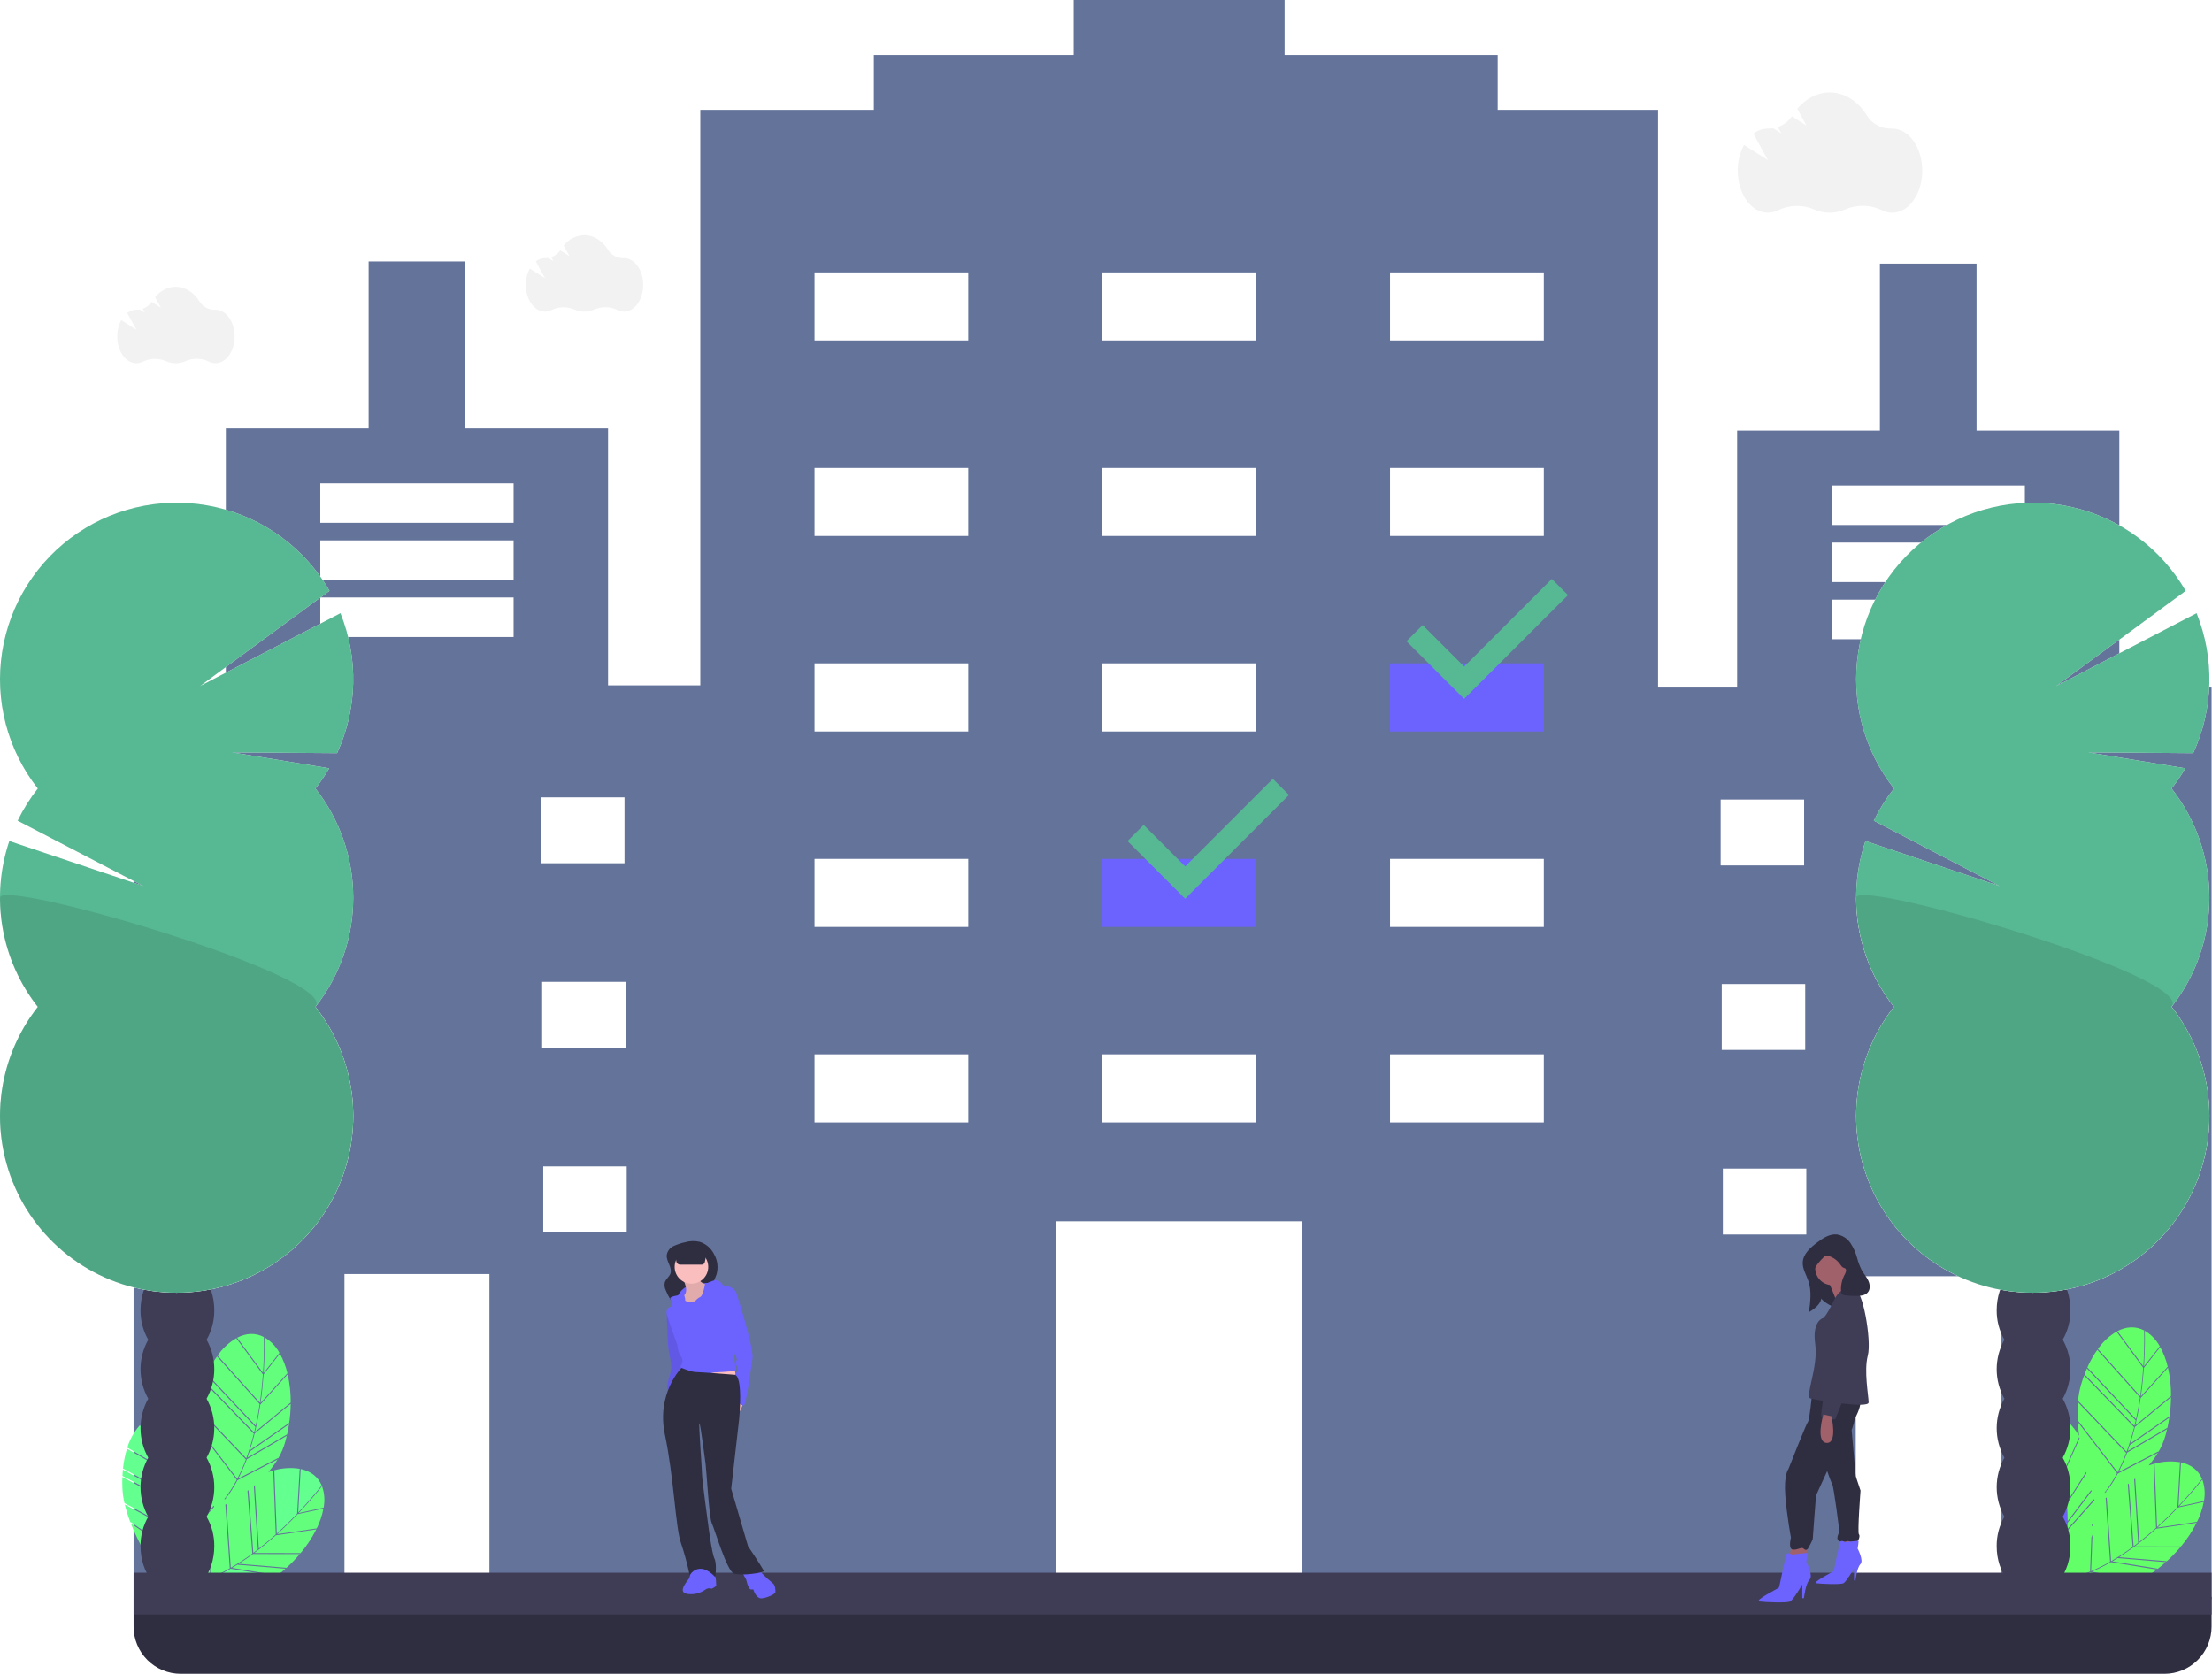 <svg width="1007" height="762" viewBox="0 0 1007 762" fill="none" xmlns="http://www.w3.org/2000/svg">
<g clip-path="url(#clip0_2_2)">
<path d="M713.406 295H627.406V350H713.406V295Z" fill="#6C63FF"/>
<path d="M579.406 381H493.406V436H579.406V381Z" fill="#6C63FF"/>
<path d="M964.811 313V196H899.811V120H855.811V196H790.811V313H754.811V50H681.811V25H584.811V0H488.811V25H397.811V50H318.811V312H276.812V195H211.812V119H167.812V195H102.811V312H60.812V727H156.811V580H222.812V727H480.811V556H592.811V727H748.811V728H844.811V581H910.811V728H1006.81V313H964.811ZM95.311 363H133.311V393H95.311V363ZM95.811 447H133.811V477H95.811V447ZM134.311 561H96.311V531H134.311V561ZM233.812 290H145.811V272H233.812V290ZM233.812 264H145.811V246H233.812V264ZM233.812 238H145.811V220H233.812V238ZM246.312 363H284.312V393H246.312V363ZM246.812 447H284.812V477H246.812V447ZM285.312 561H247.312V531H285.312V561ZM440.811 511H370.811V480H440.811V511ZM440.811 422H370.811V391H440.811V422ZM440.811 333H370.811V302H440.811V333ZM440.811 244H370.811V213H440.811V244ZM440.811 155H370.811V124H440.811V155ZM571.811 511H501.811V480H571.811V511ZM571.811 422H501.811V391H571.811V422ZM571.811 333H501.811V302H571.811V333ZM571.811 244H501.811V213H571.811V244ZM571.811 155H501.811V124H571.811V155ZM702.811 511H632.811V480H702.811V511ZM702.811 422H632.811V391H702.811V422ZM702.811 333H632.811V302H702.811V333ZM702.811 244H632.811V213H702.811V244ZM702.811 155H632.811V124H702.811V155ZM783.311 364H821.311V394H783.311V364ZM783.811 448H821.811V478H783.811V448ZM822.311 562H784.311V532H822.311V562ZM921.811 291H833.811V273H921.811V291ZM921.811 265H833.811V247H921.811V265ZM921.811 239H833.811V221H921.811V239ZM934.311 364H972.311V394H934.311V364ZM934.811 448H972.811V478H934.811V448ZM973.311 562H935.311V532H973.311V562Z" fill="#64739A"/>
<path d="M120 625.71C119.72 629.665 119.283 634.09 118.606 638.74L130.831 625.181L130.899 625.408C130.151 622.145 128.947 619.003 127.323 616.076L127.401 616.291L120 625.71Z" fill="#63FF7C"/>
<path d="M120.048 625.016L127.217 615.892C125.692 613.109 123.486 610.758 120.805 609.059C120.673 608.981 120.541 608.907 120.409 608.834C120.448 609.912 120.636 616.237 120.048 625.016Z" fill="#63FF7C"/>
<path d="M113.58 660.783C113.265 661.742 112.94 662.684 112.604 663.609L130.609 653.052L130.634 653.317C131.01 651.675 131.324 650.034 131.574 648.392L113.596 660.903L113.58 660.783Z" fill="#63FF7C"/>
<path d="M116.084 651.922L132.3 638.549L132.346 638.799C132.403 634.377 131.936 629.964 130.955 625.652L118.497 639.469C117.842 643.824 117.038 647.975 116.084 651.922Z" fill="#63FF7C"/>
<path d="M118.219 639.206L98.816 617.557L98.919 617.312C97.095 619.88 95.536 622.626 94.264 625.508L116.406 649.082C117.164 645.641 117.757 642.31 118.219 639.206Z" fill="#63FF7C"/>
<path d="M94.054 625.995L94.055 625.996C94.09 625.916 94.121 625.828 94.156 625.748L94.054 625.995Z" fill="#63FF7C"/>
<path d="M92.975 628.651L92.875 628.898C92.907 628.813 92.943 628.735 92.975 628.651Z" fill="#63FF7C"/>
<path d="M116.278 649.656L94.055 625.996C93.68 626.856 93.32 627.741 92.975 628.651L115.688 652.159C115.895 651.32 116.091 650.485 116.278 649.656Z" fill="#63FF7C"/>
<path d="M131.622 648.076C132.064 645.1 132.305 642.098 132.343 639.09L115.908 652.644C115.257 655.272 114.541 657.799 113.759 660.225L131.587 647.818L131.622 648.076Z" fill="#63FF7C"/>
<path d="M90.028 649.763L108.017 673.232C109.495 670.375 110.8 667.432 111.926 664.42L89.976 641.365C89.759 644.248 89.734 647.141 89.904 650.026L90.028 649.763Z" fill="#63FF7C"/>
<path d="M120.081 608.814L120.242 608.742C116.302 606.638 112.037 606.864 107.95 608.998L119.731 625C120.365 615.502 120.085 608.909 120.081 608.814Z" fill="#63FF7C"/>
<path d="M112.02 665.179C110.988 667.89 109.809 670.542 108.487 673.125L126.582 663.763L126.6 664.023C127.963 661.72 129.029 659.254 129.773 656.683C130.06 655.671 130.322 654.657 130.56 653.64L112.34 664.323C112.234 664.609 112.129 664.896 112.02 665.179Z" fill="#63FF7C"/>
<path d="M119.682 625.707L107.631 609.338L107.744 609.105C104.294 611.1 101.33 613.836 99.064 617.114L118.309 638.587C118.975 633.99 119.407 629.617 119.682 625.707Z" fill="#63FF7C"/>
<path d="M112.123 663.891C113.465 660.231 114.608 656.502 115.549 652.719L92.779 629.153C92.237 630.625 91.739 632.156 91.286 633.746C90.656 636.026 90.236 638.359 90.031 640.715L112.106 663.901L112.123 663.891Z" fill="#63FF7C"/>
<path d="M135.51 689.315C132.772 692.184 129.612 695.312 126.126 698.462L144.19 695.817L144.097 696.034C145.602 693.044 146.678 689.857 147.294 686.567L147.218 686.782L135.51 689.315Z" fill="#63FF7C"/>
<path d="M146.75 677.005C146.699 676.861 146.644 676.72 146.589 676.579C145.932 677.434 142.042 682.426 135.99 688.811L147.33 686.357C147.931 683.241 147.731 680.023 146.75 677.005Z" fill="#63FF7C"/>
<path d="M108.195 712.234C107.341 712.772 106.49 713.29 105.641 713.788L126.242 717.141L126.092 717.361C127.429 716.336 128.717 715.272 129.957 714.168L108.131 712.337L108.195 712.234Z" fill="#63FF7C"/>
<path d="M115.775 707.007L136.794 707.049L136.67 707.271C139.534 703.902 141.99 700.206 143.985 696.259L125.576 698.954C122.295 701.891 119.028 704.575 115.775 707.007Z" fill="#63FF7C"/>
<path d="M108.689 711.918L130.333 713.733L130.195 713.955C132.434 711.945 134.535 709.786 136.483 707.493L115.18 707.45C113.002 709.059 110.838 710.548 108.689 711.918Z" fill="#63FF7C"/>
<path d="M82.179 722.629C82.332 722.474 82.495 722.305 82.655 722.141C87.068 721.438 91.381 720.206 95.499 718.471L96.088 702.872C96.262 702.475 96.432 702.075 96.596 701.673L95.97 718.273C98.931 717.016 101.813 715.582 104.602 713.98L102.592 684.981C102.747 684.901 102.903 684.819 103.063 684.734L105.071 713.695L105.091 713.698C108.458 711.735 111.718 709.592 114.855 707.279L112.666 678.742C112.821 678.629 112.976 678.518 113.131 678.402L115.32 706.936C116.014 706.422 116.697 705.905 117.37 705.385L115.564 676.498C115.719 676.371 115.873 676.244 116.028 676.115L117.835 705.024C120.613 702.858 123.194 700.67 125.53 698.574L124.394 669.525L124.63 669.402C123.824 669.613 123.004 669.862 122.177 670.134C123.732 668.359 125.13 666.452 126.357 664.436L108.089 673.887C106.825 676.29 105.402 678.606 103.832 680.82C103.505 681.128 103.179 681.436 102.857 681.758L102.881 682.104C102.732 682.301 102.584 682.499 102.433 682.691L102.4 682.224C102.17 682.46 101.945 682.711 101.717 682.954C104.03 680.065 106.061 676.961 107.78 673.684L89.923 650.387C90.045 652.47 90.248 654.566 90.51 656.645C88.852 653.949 86.839 651.489 84.524 649.331L84.665 649.511L80.538 660.756C81.495 664.605 82.446 668.948 83.239 673.579L90.573 657.134C90.606 657.391 90.642 657.646 90.677 657.902L83.361 674.307C84.085 678.651 84.603 682.847 84.916 686.896L93.697 673.103C93.747 673.301 93.797 673.499 93.847 673.695L84.972 687.636C85.165 690.337 85.264 692.962 85.271 695.51L96.004 681.348C96.062 681.535 96.118 681.715 96.173 681.894L85.326 696.206L85.273 696.096C85.27 697.106 85.252 698.102 85.218 699.085L97.326 685.453C97.391 685.643 97.45 685.818 97.505 685.978L85.188 699.846C85.175 700.151 85.164 700.457 85.149 700.759C85.005 703.656 84.703 706.544 84.245 709.408L85.413 708.225C85.192 708.684 84.976 709.137 84.767 709.583L84.102 710.256C84.025 710.694 83.938 711.122 83.855 711.552C83.609 712.091 83.373 712.617 83.145 713.129C83.365 712.146 83.57 711.157 83.745 710.159L59.561 693.522C65.871 709.664 77.752 725.018 78.512 725.993C79.13 724.84 79.691 723.653 80.206 722.441C80.355 722.427 80.505 722.413 80.655 722.397C80.593 722.546 80.529 722.693 80.466 722.84C80.39 722.848 80.314 722.86 80.239 722.868C80.297 722.884 80.368 722.903 80.431 722.921C80.068 723.767 79.692 724.599 79.289 725.403C79.817 724.928 80.621 724.178 81.582 723.226C87.269 724.678 102.589 727.782 115.706 723.196L95.608 718.824C91.307 720.646 86.796 721.924 82.179 722.629ZM96.302 697.198L96.784 696.71L96.756 697.441L96.274 697.929L96.302 697.198Z" fill="#63FF7C"/>
<path d="M146.348 676.354L146.518 676.402C144.827 672.268 141.398 669.722 136.888 668.758L135.756 688.597C142.302 681.687 146.291 676.43 146.348 676.354Z" fill="#63FF8F"/>
<path d="M104.19 714.625C101.666 716.054 99.066 717.345 96.401 718.491L116.308 722.822L116.156 723.034C118.675 722.13 121.069 720.91 123.282 719.404C124.148 718.808 124.997 718.194 125.829 717.562L104.983 714.169C104.719 714.322 104.454 714.476 104.19 714.625Z" fill="#63FF8F"/>
<path d="M125.995 698.155C129.44 695.039 132.561 691.946 135.267 689.111L136.426 668.817L136.662 668.709C132.732 668.046 128.704 668.262 124.868 669.342L125.995 698.155Z" fill="#63FF8F"/>
<path d="M84.367 649.189C82.056 647.013 79.231 645.459 76.156 644.672C76.007 644.638 75.859 644.609 75.711 644.581C76.081 645.593 78.215 651.551 80.369 660.081L84.367 649.189Z" fill="#6C63FF"/>
<path d="M83.015 674.143L57.871 659.551L57.894 659.286C56.953 662.292 56.318 665.385 55.999 668.519L84.344 684.095C84.002 680.588 83.535 677.237 83.015 674.143Z" fill="#63FF8F"/>
<path d="M55.951 669.047L55.952 669.048C55.96 668.961 55.962 668.868 55.971 668.781L55.951 669.047Z" fill="#6C63FF"/>
<path d="M55.745 671.906L55.726 672.173C55.73 672.082 55.74 671.997 55.745 671.906Z" fill="#6C63FF"/>
<path d="M84.4 684.68L55.952 669.048C55.86 669.982 55.792 670.935 55.745 671.907L84.612 687.243C84.549 686.381 84.479 685.527 84.4 684.68Z" fill="#63FF8F"/>
<path d="M84.824 700.066L56.823 684.926C57.507 687.734 58.379 690.493 59.431 693.185L59.468 692.896L83.83 709.655C84.353 706.482 84.685 703.28 84.824 700.066Z" fill="#63FF8F"/>
<path d="M75.392 644.663L75.523 644.545C71.126 643.761 67.14 645.294 63.912 648.587L80.062 660.164C77.73 650.936 75.425 644.752 75.392 644.663Z" fill="#6C63FF"/>
<path d="M80.235 660.852L63.714 649.009L63.749 648.753C61.086 651.717 59.112 655.234 57.97 659.052L82.91 673.525C82.123 668.948 81.181 664.656 80.235 660.852Z" fill="#63FF8F"/>
<path d="M84.848 699.503C84.993 695.607 84.928 691.707 84.653 687.819L55.714 672.445C55.654 674.012 55.653 675.622 55.714 677.275C55.82 679.638 56.141 681.986 56.674 684.291L84.835 699.518L84.848 699.503Z" fill="#63FF8F"/>
<path d="M976 622.71C975.72 626.665 975.282 631.09 974.606 635.74L986.831 622.181L986.899 622.408C986.151 619.145 984.947 616.003 983.323 613.076L983.401 613.291L976 622.71Z" fill="#63FF69"/>
<path d="M976.048 622.016L983.217 612.892C981.692 610.109 979.486 607.758 976.805 606.059C976.673 605.981 976.541 605.907 976.409 605.834C976.448 606.912 976.636 613.237 976.048 622.016Z" fill="#63FF69"/>
<path d="M969.58 657.783C969.265 658.742 968.94 659.684 968.604 660.609L986.609 650.052L986.634 650.317C987.01 648.675 987.324 647.034 987.574 645.392L969.596 657.903L969.58 657.783Z" fill="#63FF69"/>
<path d="M972.084 648.922L988.3 635.549L988.346 635.799C988.403 631.377 987.936 626.964 986.956 622.652L974.497 636.469C973.842 640.824 973.038 644.975 972.084 648.922Z" fill="#63FF69"/>
<path d="M974.219 636.206L954.816 614.557L954.919 614.312C953.095 616.88 951.536 619.626 950.264 622.508L972.406 646.082C973.164 642.641 973.757 639.31 974.219 636.206Z" fill="#63FF69"/>
<path d="M950.054 622.995L950.055 622.996C950.09 622.916 950.12 622.828 950.156 622.748L950.054 622.995Z" fill="#6C63FF"/>
<path d="M972.278 646.656L950.055 622.996C949.679 623.856 949.319 624.741 948.975 625.651L971.688 649.159C971.895 648.32 972.091 647.485 972.278 646.656Z" fill="#63FF69"/>
<path d="M948.975 625.651L948.875 625.898C948.907 625.813 948.943 625.735 948.975 625.651Z" fill="#6C63FF"/>
<path d="M987.622 645.076C988.064 642.1 988.305 639.098 988.343 636.09L971.908 649.644C971.257 652.272 970.541 654.799 969.759 657.225L987.587 644.818L987.622 645.076Z" fill="#63FF69"/>
<path d="M946.028 646.763L964.017 670.232C965.495 667.375 966.8 664.432 967.926 661.42L945.976 638.365C945.759 641.248 945.735 644.141 945.904 647.026L946.028 646.763Z" fill="#63FF69"/>
<path d="M976.081 605.814L976.242 605.742C972.302 603.638 968.037 603.864 963.95 605.998L975.731 622C976.365 612.502 976.085 605.909 976.081 605.814Z" fill="#63FF69"/>
<path d="M968.021 662.179C966.988 664.89 965.809 667.542 964.488 670.125L982.582 660.763L982.6 661.023C983.963 658.72 985.029 656.254 985.773 653.683C986.06 652.671 986.322 651.657 986.56 650.64L968.34 661.323C968.234 661.609 968.129 661.896 968.021 662.179Z" fill="#63FF69"/>
<path d="M975.682 622.707L963.631 606.338L963.744 606.105C960.294 608.1 957.33 610.836 955.064 614.114L974.309 635.587C974.975 630.99 975.407 626.617 975.682 622.707Z" fill="#63FF69"/>
<path d="M968.123 660.891C969.465 657.231 970.608 653.502 971.549 649.719L948.779 626.153C948.237 627.625 947.739 629.156 947.286 630.746C946.656 633.026 946.236 635.359 946.031 637.715L968.105 660.901L968.123 660.891Z" fill="#63FF69"/>
<path d="M991.51 686.315C988.772 689.184 985.612 692.312 982.125 695.462L1000.19 692.817L1000.1 693.034C1001.6 690.044 1002.68 686.857 1003.29 683.567L1003.22 683.782L991.51 686.315Z" fill="#63FF69"/>
<path d="M1002.75 674.005C1002.7 673.861 1002.64 673.72 1002.59 673.579C1001.93 674.434 998.042 679.426 991.99 685.811L1003.33 683.357C1003.93 680.241 1003.73 677.023 1002.75 674.005Z" fill="#63FF69"/>
<path d="M964.195 709.234C963.341 709.772 962.49 710.29 961.641 710.788L982.242 714.141L982.092 714.361C983.429 713.336 984.717 712.272 985.957 711.168L964.131 709.337L964.195 709.234Z" fill="#63FF69"/>
<path d="M971.775 704.007L992.794 704.049L992.67 704.271C995.534 700.902 997.99 697.206 999.985 693.259L981.576 695.954C978.295 698.891 975.028 701.575 971.775 704.007Z" fill="#63FF69"/>
<path d="M964.689 708.918L986.333 710.733L986.195 710.955C988.434 708.945 990.535 706.786 992.483 704.493L971.18 704.45C969.002 706.059 966.838 707.548 964.689 708.918Z" fill="#63FF69"/>
<path d="M938.179 719.629C938.332 719.474 938.495 719.305 938.655 719.141C943.068 718.438 947.381 717.206 951.499 715.471L952.088 699.872C952.262 699.475 952.432 699.075 952.596 698.673L951.97 715.273C954.931 714.016 957.813 712.582 960.602 710.98L958.592 681.981C958.747 681.901 958.903 681.819 959.063 681.734L961.071 710.695L961.091 710.698C964.458 708.735 967.718 706.592 970.855 704.279L968.666 675.742C968.821 675.629 968.976 675.518 969.131 675.402L971.32 703.936C972.014 703.422 972.697 702.905 973.37 702.385L971.564 673.498C971.719 673.371 971.874 673.244 972.028 673.115L973.835 702.024C976.613 699.858 979.194 697.67 981.53 695.574L980.394 666.525L980.63 666.402C979.823 666.613 979.004 666.862 978.177 667.134C979.732 665.359 981.13 663.452 982.357 661.436L964.089 670.887C962.825 673.29 961.402 675.606 959.832 677.82C959.505 678.128 959.179 678.436 958.857 678.758L958.881 679.104C958.732 679.301 958.584 679.499 958.433 679.691L958.4 679.224C958.17 679.46 957.945 679.711 957.717 679.954C960.03 677.065 962.061 673.961 963.78 670.684L945.923 647.387C946.045 649.47 946.248 651.566 946.51 653.645C944.852 650.949 942.839 648.489 940.524 646.331L940.665 646.511L936.538 657.756C937.494 661.605 938.446 665.948 939.239 670.579L946.573 654.134C946.606 654.391 946.642 654.646 946.677 654.902L939.361 671.307C940.085 675.651 940.603 679.847 940.916 683.896L949.697 670.103C949.747 670.301 949.797 670.499 949.847 670.695L940.972 684.636C941.165 687.337 941.264 689.962 941.271 692.51L952.005 678.348C952.062 678.535 952.118 678.715 952.173 678.894L941.326 693.206L941.273 693.096C941.27 694.106 941.252 695.102 941.219 696.085L953.326 682.453C953.391 682.643 953.45 682.818 953.505 682.978L941.188 696.846C941.175 697.151 941.164 697.457 941.149 697.759C941.005 700.656 940.703 703.544 940.245 706.408L941.413 705.225C941.192 705.684 940.977 706.137 940.767 706.583L940.102 707.256C940.026 707.694 939.939 708.122 939.855 708.552C939.61 709.091 939.373 709.617 939.146 710.129C939.365 709.146 939.57 708.157 939.745 707.159L915.561 690.522C921.871 706.664 933.752 722.018 934.512 722.993C935.13 721.84 935.691 720.653 936.206 719.441C936.356 719.427 936.505 719.413 936.655 719.397C936.593 719.546 936.529 719.693 936.466 719.84C936.39 719.848 936.314 719.86 936.239 719.868C936.297 719.884 936.368 719.903 936.431 719.921C936.068 720.767 935.692 721.599 935.289 722.403C935.817 721.928 936.621 721.178 937.582 720.226C943.269 721.678 958.589 724.782 971.706 720.196L951.608 715.825C947.307 717.646 942.796 718.924 938.179 719.629ZM952.302 694.198L952.783 693.71L952.756 694.441L952.274 694.929L952.302 694.198Z" fill="#63FF69"/>
<path d="M1002.35 673.354L1002.52 673.402C1000.83 669.268 997.398 666.722 992.888 665.758L991.756 685.597C998.302 678.687 1002.29 673.43 1002.35 673.354Z" fill="#63FF69"/>
<path d="M960.19 711.625C957.666 713.054 955.066 714.345 952.401 715.491L972.308 719.822L972.156 720.034C974.675 719.13 977.069 717.91 979.282 716.404C980.148 715.808 980.997 715.194 981.829 714.562L960.983 711.169C960.719 711.322 960.454 711.476 960.19 711.625Z" fill="#63FF69"/>
<path d="M981.995 695.155C985.44 692.039 988.561 688.946 991.267 686.111L992.426 665.817L992.661 665.709C988.732 665.046 984.704 665.262 980.868 666.342L981.995 695.155Z" fill="#63FF69"/>
<path d="M940.367 646.189C938.056 644.013 935.231 642.459 932.156 641.672C932.007 641.638 931.859 641.609 931.711 641.581C932.081 642.593 934.215 648.551 936.369 657.081L940.367 646.189Z" fill="#6C63FF"/>
<path d="M939.015 671.143L913.871 656.551L913.894 656.286C912.953 659.292 912.318 662.385 911.999 665.519L940.344 681.095C940.002 677.588 939.535 674.237 939.015 671.143Z" fill="#6C63FF"/>
<path d="M911.745 668.906L911.726 669.173C911.73 669.082 911.74 668.997 911.745 668.906Z" fill="#6C63FF"/>
<path d="M911.951 666.047L911.952 666.048C911.96 665.961 911.962 665.868 911.971 665.781L911.951 666.047Z" fill="#6C63FF"/>
<path d="M940.4 681.68L911.952 666.048C911.86 666.982 911.792 667.935 911.746 668.907L940.612 684.243C940.55 683.381 940.479 682.527 940.4 681.68Z" fill="#6C63FF"/>
<path d="M940.824 697.066L912.823 681.926C913.507 684.734 914.379 687.493 915.432 690.185L915.468 689.896L939.83 706.655C940.353 703.482 940.685 700.28 940.824 697.066Z" fill="#6C63FF"/>
<path d="M931.392 641.663L931.523 641.545C927.126 640.761 923.14 642.294 919.912 645.587L936.062 657.164C933.73 647.936 931.425 641.752 931.392 641.663Z" fill="#6C63FF"/>
<path d="M936.235 657.852L919.714 646.009L919.749 645.753C917.085 648.717 915.112 652.234 913.97 656.052L938.91 670.525C938.122 665.948 937.181 661.656 936.235 657.852Z" fill="#6C63FF"/>
<path d="M940.848 696.503C940.993 692.607 940.928 688.707 940.653 684.819L911.714 669.445C911.654 671.012 911.653 672.622 911.713 674.275C911.82 676.638 912.141 678.986 912.674 681.291L940.834 696.518L940.848 696.503Z" fill="#6C63FF"/>
<path d="M60.812 727H1006.81V740.535C1006.81 746.228 1004.55 751.688 1000.52 755.713C996.499 759.739 991.04 762 985.347 762H82.276C76.583 762 71.124 759.739 67.098 755.713C63.073 751.688 60.812 746.228 60.812 740.535V727Z" fill="#2F2E41"/>
<path d="M1006.81 716H60.812V735H1006.81V716Z" fill="#3F3D56"/>
<path d="M793.955 65.974L804.819 72.864L798.223 60.87C800.091 59.379 802.403 58.554 804.793 58.525C804.851 58.525 804.91 58.526 804.968 58.527C805.723 58.539 806.477 58.483 807.222 58.36L810.904 60.695L809.326 57.825C811.934 56.915 814.189 55.204 815.767 52.937L822.357 57.116L818.194 49.546C822.047 44.92 827.242 42.084 832.959 42.084C839.812 42.084 845.916 46.159 849.857 52.509C851.022 54.409 852.669 55.967 854.631 57.025C856.593 58.083 858.8 58.603 861.027 58.532C861.15 58.528 861.273 58.525 861.396 58.525C868.961 58.525 875.094 67.103 875.094 77.685C875.094 88.266 868.961 96.844 861.396 96.844C859.732 96.838 858.095 96.428 856.624 95.649C854.049 94.398 851.233 93.721 848.37 93.665C845.507 93.609 842.666 94.175 840.044 95.325C837.828 96.321 835.428 96.838 832.999 96.844C830.57 96.85 828.168 96.343 825.948 95.358C823.346 94.23 820.532 93.674 817.696 93.729C814.861 93.784 812.07 94.448 809.514 95.675C808.057 96.437 806.438 96.838 804.793 96.844C797.228 96.844 791.094 88.266 791.094 77.685C791.05 73.603 792.034 69.576 793.955 65.974Z" fill="#F2F2F2"/>
<path d="M241.197 122.244L248.108 126.627L243.912 118.997C245.1 118.049 246.571 117.524 248.091 117.505C248.128 117.505 248.165 117.506 248.202 117.506C248.683 117.514 249.163 117.479 249.636 117.4L251.979 118.886L250.975 117.06C252.634 116.481 254.068 115.393 255.072 113.95L259.264 116.609L256.616 111.794C257.731 110.355 259.152 109.183 260.777 108.362C262.401 107.541 264.188 107.091 266.008 107.047C270.367 107.047 274.251 109.639 276.758 113.679C277.499 114.887 278.546 115.878 279.794 116.551C281.042 117.224 282.446 117.555 283.863 117.51C283.941 117.507 284.019 117.505 284.097 117.505C288.91 117.505 292.811 122.962 292.811 129.693C292.811 136.424 288.91 141.881 284.097 141.881C283.039 141.877 281.998 141.616 281.062 141.121C279.424 140.325 277.632 139.894 275.811 139.858C273.99 139.823 272.183 140.183 270.515 140.915C269.106 141.548 267.579 141.877 266.034 141.881C264.489 141.884 262.96 141.562 261.548 140.936C259.893 140.218 258.103 139.865 256.299 139.899C254.496 139.934 252.72 140.357 251.094 141.138C250.167 141.622 249.137 141.877 248.091 141.881C243.279 141.881 239.377 136.424 239.377 129.693C239.349 127.097 239.975 124.535 241.197 122.244Z" fill="#F2F2F2"/>
<path d="M55.197 145.738L62.108 150.121L57.912 142.492C59.1 141.543 60.571 141.018 62.091 141C62.128 141 62.165 141 62.202 141.001C62.683 141.009 63.163 140.973 63.636 140.895L65.978 142.38L64.975 140.555C66.634 139.976 68.068 138.888 69.072 137.445L73.264 140.103L70.616 135.288C71.731 133.85 73.153 132.678 74.777 131.856C76.401 131.035 78.188 130.586 80.008 130.541C84.367 130.541 88.251 133.134 90.758 137.173C91.499 138.382 92.546 139.373 93.794 140.046C95.042 140.719 96.446 141.049 97.863 141.004C97.941 141.001 98.019 141 98.097 141C102.91 141 106.811 146.457 106.811 153.188C106.811 159.919 102.91 165.375 98.097 165.375C97.039 165.371 95.998 165.111 95.062 164.615C93.424 163.819 91.632 163.389 89.811 163.353C87.99 163.317 86.183 163.678 84.515 164.409C83.106 165.043 81.579 165.372 80.034 165.375C78.489 165.379 76.96 165.057 75.548 164.43C73.893 163.712 72.103 163.359 70.299 163.394C68.496 163.429 66.721 163.851 65.094 164.632C64.167 165.117 63.137 165.372 62.091 165.375C57.279 165.375 53.377 159.919 53.377 153.188C53.349 150.591 53.975 148.03 55.197 145.738Z" fill="#F2F2F2"/>
<path d="M304.72 596.864L303.513 598.071C303.513 598.071 303.915 611.349 304.318 614.166C304.72 616.982 306.33 621.811 305.122 625.432C303.915 629.054 303.513 631.87 303.915 632.272C304.318 632.675 303.513 634.284 303.513 634.284L306.732 632.272L311.963 620.201L309.549 607.325L304.72 596.864Z" fill="#6C63FF"/>
<path opacity="0.1" d="M304.72 596.864L303.513 598.071C303.513 598.071 303.915 611.349 304.318 614.166C304.72 616.982 306.33 621.811 305.122 625.432C303.915 629.054 303.513 631.87 303.915 632.272C304.318 632.675 303.513 634.284 303.513 634.284L306.732 632.272L311.963 620.201L309.549 607.325L304.72 596.864Z" fill="black"/>
<path d="M326.046 722.001C326.046 722.001 326.046 717.575 325.241 716.77C324.436 715.965 323.229 713.149 321.62 713.149C320.01 713.149 314.377 714.758 314.377 715.161C314.423 716.417 314.146 717.664 313.572 718.782C312.767 719.989 308.341 724.818 312.767 725.622C314.239 725.864 315.744 725.811 317.195 725.465C318.645 725.12 320.013 724.489 321.217 723.61C321.62 723.208 323.229 722.806 323.631 723.208C324.034 723.61 326.046 722.001 326.046 722.001Z" fill="#6C63FF"/>
<path d="M337.312 714.758L339.726 719.184C339.726 719.184 340.531 723.208 341.738 723.611H342.945C342.945 723.611 344.152 728.037 346.969 727.634C349.786 727.232 353.005 725.622 353.005 724.818C353.005 724.013 353.005 721.599 351.797 720.794C350.105 719.412 348.493 717.934 346.969 716.368L344.957 714.356L337.312 714.758Z" fill="#6C63FF"/>
<path d="M306.432 567.367C305.658 567.762 304.989 568.338 304.484 569.045C303.978 569.752 303.649 570.57 303.525 571.431C303.301 574.304 306.141 577.011 305.228 579.743C304.709 581.295 303.094 582.3 302.629 583.868C302.384 585.119 302.567 586.416 303.15 587.55C303.785 589.105 304.558 590.6 305.461 592.017C307.157 594.68 309.364 597.207 309.818 600.332C309.943 600.878 309.938 601.446 309.801 601.99C309.665 602.534 309.401 603.038 309.033 603.46C309.849 602.842 310.783 602.398 311.778 602.154C315.89 600.78 319.711 598.652 323.045 595.879C324.256 595.028 325.167 593.816 325.65 592.416C326.264 589.944 324.388 587.471 324.568 584.93C324.683 583.304 325.621 581.869 326.152 580.329C326.614 578.795 326.761 577.184 326.584 575.593C326.408 574.001 325.912 572.461 325.125 571.066C324.474 569.716 323.555 568.513 322.425 567.53C321.294 566.546 319.975 565.803 318.548 565.345C316.353 564.834 314.063 564.9 311.901 565.537C310.012 565.929 308.176 566.543 306.432 567.367Z" fill="#2F2E41"/>
<path d="M308.697 589.679C309.583 588.033 310.895 586.655 312.496 585.689C314.097 584.724 315.928 584.205 317.797 584.189C324.235 584.189 323.028 583.787 323.028 583.787L321.016 591.834L316.992 595.858L308.697 589.679Z" fill="#6C63FF"/>
<path d="M310.353 581.171C310.353 581.171 313.975 587.207 311.56 589.621C309.146 592.035 310.353 594.45 310.756 594.852C311.158 595.254 322.424 596.059 322.424 596.059L322.827 590.426L324.034 585.597C324.034 585.597 317.596 584.39 318.401 581.574C319.205 578.757 310.353 581.171 310.353 581.171Z" fill="#FBBEBE"/>
<path opacity="0.1" d="M310.353 581.171C310.353 581.171 313.975 587.207 311.56 589.621C309.146 592.035 310.353 594.45 310.756 594.852C311.158 595.254 322.424 596.059 322.424 596.059L322.827 590.426L324.034 585.597C324.034 585.597 317.596 584.39 318.401 581.574C319.205 578.757 310.353 581.171 310.353 581.171Z" fill="black"/>
<path d="M338.519 638.308C338.088 639.689 337.55 641.035 336.91 642.332C336.507 642.734 335.3 639.515 335.3 639.515L336.507 636.699L338.519 638.308Z" fill="#FBBEBE"/>
<path d="M333.892 620L335.501 629.255H311.359L312.566 620H333.892Z" fill="#FBBEBE"/>
<path d="M314.779 584.39C319.002 584.39 322.424 580.968 322.424 576.745C322.424 572.523 319.002 569.1 314.779 569.1C310.557 569.1 307.134 572.523 307.134 576.745C307.134 580.968 310.557 584.39 314.779 584.39Z" fill="#FBBEBE"/>
<path d="M316.389 592.438C316.389 592.438 311.963 592.84 311.963 592.035C311.963 591.231 311.56 588.816 310.756 589.219C309.951 589.621 304.72 590.023 305.122 591.231C305.525 592.438 306.329 594.852 305.525 594.852C305.177 594.923 304.847 595.064 304.555 595.267C304.264 595.469 304.016 595.729 303.828 596.03C303.64 596.331 303.515 596.667 303.461 597.018C303.407 597.369 303.424 597.727 303.513 598.071C303.915 600.083 308.341 612.154 308.341 612.154C308.341 612.154 308.744 616.178 309.951 617.385C310.442 618.018 310.708 618.796 310.708 619.598C310.708 620.399 310.442 621.178 309.951 621.811C309.146 622.616 311.963 623.42 313.17 625.03C314.377 626.639 323.631 625.432 324.034 625.03C324.436 624.627 334.093 624.627 334.898 623.823C335.703 623.018 334.495 620.604 334.495 620.604C334.495 620.604 334.093 616.982 334.495 615.775C334.898 614.568 332.886 594.852 331.679 593.645C330.472 592.438 335.3 588.816 335.3 588.816C335.3 588.816 334.495 585.597 329.265 585.195C329.265 585.195 327.655 582.781 326.046 582.781C324.436 582.781 320.942 584.653 320.942 584.653C320.942 584.653 320.01 590.024 318.803 590.426C317.849 590.894 317.021 591.583 316.389 592.438Z" fill="#6C63FF"/>
<path d="M332.484 587.609L335.3 588.816C335.3 588.816 343.348 613.763 342.543 618.592C341.738 623.42 339.726 639.917 338.519 639.917C337.312 639.917 334.898 637.503 334.898 637.503V633.479C334.898 632.675 333.691 630.26 334.495 630.26C335.3 630.26 336.507 629.456 335.703 628.651C334.898 627.846 334.093 626.639 334.898 625.432C335.703 624.225 336.105 623.823 335.703 622.615C335.3 621.408 334.495 620.201 335.3 619.396C336.105 618.592 333.288 614.568 333.288 614.568L328.862 596.864L329.667 589.621L332.484 587.609Z" fill="#6C63FF"/>
<path d="M334.093 625.834C334.093 625.834 318.803 624.627 316.791 624.627C314.779 624.627 310.266 622.733 310.266 622.733C310.266 622.733 298.684 634.284 302.708 653.196C306.732 672.107 307.537 695.445 309.951 702.285C311.592 707.162 312.935 712.133 313.975 717.173C313.975 717.173 317.998 709.93 325.643 717.977C325.643 717.977 326.448 711.942 325.241 709.528C324.034 707.113 322.424 694.237 322.424 694.237C322.424 694.237 319.608 673.717 319.608 671.302C319.608 668.888 317.998 648.367 318.401 647.965C318.803 647.562 320.815 663.657 321.217 666.474C321.62 669.29 322.827 691.018 324.034 693.433C325.241 695.847 330.874 715.161 334.093 716.368C337.312 717.575 348.176 715.965 347.774 715.161C347.371 714.356 344.555 709.93 343.75 708.723L340.531 703.894L332.886 677.74L336.507 645.953C336.507 645.953 338.519 625.432 334.093 625.834Z" fill="#2F2E41"/>
<path d="M319.436 575.739H309.632C309.216 575.739 308.814 575.591 308.498 575.321C308.182 575.05 307.972 574.676 307.907 574.265L306.933 568.094H322.223L320.856 574.587C320.788 574.913 320.609 575.205 320.351 575.415C320.092 575.625 319.769 575.739 319.436 575.739Z" fill="#2F2E41"/>
<path d="M824.715 573.834H840.184V595.932C838.152 595.932 836.141 595.532 834.264 594.755C832.387 593.978 830.682 592.838 829.246 591.402C827.809 589.965 826.67 588.26 825.892 586.383C825.115 584.507 824.715 582.495 824.715 580.464V573.834Z" fill="#2F2E41"/>
<path d="M815.692 703.292L814.587 708.817H822.321L822.689 703.292H815.692Z" fill="#A0616A"/>
<path d="M815.692 707.712C815.692 707.712 814.218 706.607 813.482 707.344C812.745 708.08 810.167 722.444 809.799 722.812C809.431 723.181 798.381 728.705 800.96 729.074C803.538 729.442 813.482 729.81 814.955 729.074C816.428 728.337 820.48 721.339 820.48 721.339V727.6H821.216C821.216 727.6 821.953 720.971 823.794 719.129C825.636 717.288 822.321 711.027 822.321 711.027C822.321 711.027 823.058 706.975 822.689 706.975C822.321 706.975 815.692 707.712 815.692 707.712Z" fill="#6C63FF"/>
<path d="M838.526 699.425L837.421 704.95H845.156L845.524 699.425H838.526Z" fill="#A0616A"/>
<path d="M829.687 663.516C829.687 663.516 833.37 674.565 834.107 675.67C834.843 676.775 837.421 697.4 837.421 697.4C837.421 697.4 834.843 701.451 838.158 701.819C841.473 702.188 840 701.083 842.209 701.819C842.81 702.046 843.455 702.131 844.094 702.067C844.733 702.003 845.349 701.792 845.892 701.451C845.892 701.451 846.997 699.241 846.261 698.505C845.524 697.768 846.997 678.616 846.997 678.616L844.787 671.987L842.946 650.994C842.946 650.994 845.156 645.469 844.051 643.996C842.946 642.523 839.263 645.101 839.263 645.101L829.687 663.516Z" fill="#2F2E41"/>
<path d="M824.899 634.788C824.899 634.788 823.794 646.574 823.058 647.311C822.321 648.047 814.218 668.672 814.218 668.672C814.218 668.672 812.009 671.25 812.745 680.826C813.482 690.402 815.323 699.978 815.323 699.978C815.323 699.978 813.85 705.502 816.428 705.502C819.006 705.502 820.111 704.029 821.216 705.134C822.321 706.239 823.058 705.134 823.426 704.397C823.794 703.661 825.267 701.083 825.267 700.346C825.267 699.61 826.741 680.826 826.741 680.826C826.741 680.826 838.895 653.94 840 652.467C841.104 650.994 847.366 642.891 846.997 637.366L824.899 634.788Z" fill="#2F2E41"/>
<path d="M834.107 585.067C838.378 585.067 841.841 581.605 841.841 577.333C841.841 573.062 838.378 569.599 834.107 569.599C829.835 569.599 826.372 573.062 826.372 577.333C826.372 581.605 829.835 585.067 834.107 585.067Z" fill="#A0616A"/>
<path d="M832.633 583.963C832.633 583.963 835.58 590.592 835.948 592.434C836.317 594.275 843.314 588.751 843.314 588.751C843.314 588.751 839.631 582.489 840.736 579.543L832.633 583.963Z" fill="#A0616A"/>
<path d="M844.419 587.646C844.419 587.646 838.895 583.594 834.843 592.065C830.792 600.536 829.687 600.168 829.687 600.168C829.687 600.168 824.899 601.641 826.372 611.953C827.846 622.266 821.584 635.893 824.163 636.63C826.741 637.366 850.68 641.418 850.68 638.471C850.68 635.525 848.47 624.107 850.312 617.11C852.154 610.112 847.734 585.804 844.419 587.646Z" fill="#3F3D56"/>
<path d="M838.895 589.487C838.895 589.487 834.475 596.117 834.843 601.273C835.212 606.429 835.212 609.744 835.212 609.744C835.212 609.744 827.846 645.101 829.319 645.101C830.792 645.101 835.212 646.942 835.58 645.837C835.948 644.732 845.156 622.266 845.156 622.266C845.156 622.266 847.366 599.8 844.787 594.643C842.209 589.487 838.895 589.487 838.895 589.487Z" fill="#3F3D56"/>
<path d="M830.055 643.996C830.055 643.996 826.372 656.518 831.529 656.886C836.685 657.255 833.738 644.732 833.738 644.732L830.055 643.996Z" fill="#A0616A"/>
<path d="M839.858 702.081C839.858 702.081 838.568 701.114 837.923 701.759C837.278 702.404 835.02 714.982 834.698 715.305C834.375 715.627 824.699 720.465 826.957 720.788C829.214 721.11 837.923 721.433 839.213 720.788C840.503 720.143 844.051 714.015 844.051 714.015V719.498H844.696C844.696 719.498 845.341 713.692 846.954 712.08C848.566 710.467 845.664 704.984 845.664 704.984C845.664 704.984 846.309 701.436 845.986 701.436C845.664 701.436 839.858 702.081 839.858 702.081Z" fill="#6C63FF"/>
<path d="M830.283 572.265C830.529 571.965 830.851 571.737 831.215 571.605C831.556 571.544 831.906 571.574 832.231 571.693C834.541 572.367 836.544 573.823 837.897 575.812C838.159 576.319 838.554 576.746 839.038 577.048C839.354 577.142 839.663 577.26 839.961 577.4C840.822 577.969 840.309 579.288 839.814 580.193C838.546 582.523 837.961 585.162 838.125 587.808C838.114 588.269 838.25 588.721 838.512 589.099C838.929 589.485 839.475 589.703 840.043 589.71C841.83 589.935 843.632 590.031 845.433 589.998C847.196 589.967 849.152 589.717 850.294 588.374C851.522 586.93 851.329 584.718 850.53 583C849.731 581.281 848.433 579.844 847.51 578.188C846.635 576.439 845.945 574.603 845.449 572.711C844.811 570.296 843.783 568.001 842.405 565.917C841.709 564.88 840.807 563.996 839.755 563.321C838.703 562.647 837.523 562.196 836.29 561.997C832.944 561.624 829.859 563.684 827.169 565.71C824.149 567.984 820.936 570.797 820.694 574.569C820.497 577.626 822.332 580.39 823.291 583.299C824.771 587.789 824.151 592.667 823.515 597.352C826.242 595.718 829.328 593.45 829.149 590.276C829.028 588.135 827.413 586.426 826.407 584.531C823.642 579.323 826.795 575.83 830.283 572.265Z" fill="#2F2E41"/>
<path d="M939.048 609.908C941.389 605.823 942.598 601.187 942.552 596.479C942.552 584.343 935.036 574.505 925.766 574.505C916.495 574.505 908.979 584.343 908.979 596.479C908.933 601.187 910.142 605.823 912.483 609.908C910.186 614.011 908.979 618.635 908.979 623.337C908.979 628.039 910.186 632.663 912.483 636.766C910.186 640.869 908.979 645.493 908.979 650.195C908.979 654.897 910.186 659.521 912.483 663.624C910.186 667.727 908.979 672.35 908.979 677.053C908.979 681.755 910.186 686.379 912.483 690.482C910.142 694.567 908.933 699.202 908.979 703.911C908.979 716.047 916.495 725.885 925.766 725.885C935.036 725.885 942.552 716.047 942.552 703.911C942.598 699.202 941.389 694.567 939.048 690.482C941.345 686.379 942.552 681.755 942.552 677.053C942.552 672.35 941.345 667.727 939.048 663.624C941.345 659.521 942.552 654.897 942.552 650.195C942.552 645.493 941.345 640.869 939.048 636.766C941.345 632.663 942.552 628.039 942.552 623.337C942.552 618.635 941.345 614.011 939.048 609.908Z" fill="#3F3D56"/>
<path d="M925.766 591.596C935.036 591.596 942.552 581.758 942.552 569.622C942.552 557.485 935.036 547.647 925.766 547.647C916.495 547.647 908.979 557.485 908.979 569.622C908.979 581.758 916.495 591.596 925.766 591.596Z" fill="#3F3D56"/>
<path d="M925.766 564.738C935.036 564.738 942.552 554.9 942.552 542.764C942.552 530.628 935.036 520.789 925.766 520.789C916.495 520.789 908.979 530.628 908.979 542.764C908.979 554.9 916.495 564.738 925.766 564.738Z" fill="#3F3D56"/>
<path d="M988.604 358.967C990.897 356.048 992.986 352.973 994.856 349.765L950.749 342.522L998.452 342.876C1003.03 332.92 1005.52 322.134 1005.79 311.18C1006.05 300.225 1004.08 289.332 999.987 279.166L935.988 312.366L995.01 268.98C989.48 259.425 982.042 251.111 973.16 244.555C964.277 238 954.139 233.344 943.378 230.877C932.617 228.41 921.464 228.186 910.612 230.218C899.761 232.25 889.444 236.494 880.305 242.687C871.165 248.88 863.399 256.889 857.49 266.214C851.58 275.539 847.654 285.981 845.957 296.89C844.259 307.798 844.825 318.94 847.621 329.62C850.417 340.3 855.382 350.29 862.207 358.967C858.633 363.512 855.558 368.428 853.037 373.631L910.291 403.376L849.243 382.887C844.956 395.558 843.897 409.099 846.16 422.283C848.424 435.467 853.939 447.878 862.207 458.394C852.878 470.254 847.075 484.5 845.461 499.503C843.847 514.506 846.487 529.66 853.08 543.233C859.673 556.806 869.952 568.25 882.742 576.256C895.531 584.263 910.316 588.509 925.406 588.509C940.495 588.509 955.28 584.263 968.07 576.256C980.86 568.25 991.139 556.806 997.731 543.233C1004.32 529.66 1006.96 514.506 1005.35 499.503C1003.74 484.5 997.933 470.254 988.604 458.394C999.751 444.221 1005.81 426.712 1005.81 408.681C1005.81 390.649 999.751 373.141 988.604 358.967Z" fill="#F2F2F2"/>
<path d="M845 408.681C844.972 426.717 851.035 444.234 862.207 458.394C852.878 470.254 847.075 484.5 845.461 499.503C843.847 514.506 846.487 529.66 853.08 543.233C859.673 556.806 869.952 568.25 882.741 576.257C895.531 584.263 910.316 588.509 925.406 588.509C940.495 588.509 955.28 584.263 968.07 576.257C980.86 568.25 991.139 556.806 997.731 543.233C1004.32 529.66 1006.96 514.506 1005.35 499.503C1003.74 484.5 997.933 470.254 988.604 458.394C999.381 444.713 845 399.656 845 408.681Z" fill="#F2F2F2"/>
<path d="M988.604 358.967C990.897 356.048 992.986 352.973 994.856 349.765L950.749 342.522L998.452 342.876C1003.03 332.92 1005.52 322.134 1005.79 311.18C1006.05 300.225 1004.08 289.332 999.987 279.166L935.988 312.366L995.01 268.98C989.48 259.425 982.042 251.111 973.16 244.555C964.277 238 954.139 233.344 943.378 230.877C932.617 228.41 921.464 228.186 910.612 230.218C899.761 232.25 889.444 236.494 880.305 242.687C871.165 248.88 863.399 256.889 857.49 266.214C851.58 275.539 847.654 285.981 845.957 296.89C844.259 307.798 844.825 318.94 847.621 329.62C850.417 340.3 855.382 350.29 862.207 358.967C858.633 363.512 855.558 368.428 853.037 373.631L910.291 403.376L849.243 382.887C844.956 395.558 843.897 409.099 846.16 422.283C848.424 435.467 853.939 447.878 862.207 458.394C852.878 470.254 847.075 484.5 845.461 499.503C843.847 514.506 846.487 529.66 853.08 543.233C859.673 556.806 869.952 568.25 882.742 576.256C895.531 584.263 910.316 588.509 925.406 588.509C940.495 588.509 955.28 584.263 968.07 576.256C980.86 568.25 991.139 556.806 997.731 543.233C1004.32 529.66 1006.96 514.506 1005.35 499.503C1003.74 484.5 997.933 470.254 988.604 458.394C999.751 444.221 1005.81 426.712 1005.81 408.681C1005.81 390.649 999.751 373.141 988.604 358.967Z" fill="#57B894"/>
<path opacity="0.1" d="M845 408.681C844.972 426.717 851.035 444.234 862.207 458.394C852.878 470.254 847.075 484.5 845.461 499.503C843.847 514.506 846.487 529.66 853.08 543.233C859.673 556.806 869.952 568.25 882.741 576.257C895.531 584.263 910.316 588.509 925.406 588.509C940.495 588.509 955.28 584.263 968.07 576.257C980.86 568.25 991.139 556.806 997.731 543.233C1004.32 529.66 1006.96 514.506 1005.35 499.503C1003.74 484.5 997.933 470.254 988.604 458.394C999.381 444.713 845 399.656 845 408.681Z" fill="black"/>
<path d="M94.048 609.908C96.389 605.823 97.598 601.187 97.552 596.479C97.552 584.343 90.036 574.505 80.766 574.505C71.495 574.505 63.979 584.343 63.979 596.479C63.933 601.187 65.142 605.823 67.483 609.908C65.186 614.011 63.979 618.635 63.979 623.337C63.979 628.039 65.186 632.663 67.483 636.766C65.186 640.869 63.979 645.493 63.979 650.195C63.979 654.897 65.186 659.521 67.483 663.624C65.186 667.727 63.979 672.35 63.979 677.053C63.979 681.755 65.186 686.379 67.483 690.482C65.142 694.567 63.933 699.202 63.979 703.911C63.979 716.047 71.495 725.885 80.766 725.885C90.036 725.885 97.552 716.047 97.552 703.911C97.598 699.202 96.389 694.567 94.048 690.482C96.345 686.379 97.552 681.755 97.552 677.053C97.552 672.35 96.345 667.727 94.048 663.624C96.345 659.521 97.552 654.897 97.552 650.195C97.552 645.493 96.345 640.869 94.048 636.766C96.345 632.663 97.552 628.039 97.552 623.337C97.552 618.635 96.345 614.011 94.048 609.908Z" fill="#3F3D56"/>
<path d="M80.766 591.596C90.036 591.596 97.552 581.758 97.552 569.622C97.552 557.485 90.036 547.647 80.766 547.647C71.495 547.647 63.979 557.485 63.979 569.622C63.979 581.758 71.495 591.596 80.766 591.596Z" fill="#3F3D56"/>
<path d="M80.766 564.738C90.036 564.738 97.552 554.9 97.552 542.764C97.552 530.628 90.036 520.789 80.766 520.789C71.495 520.789 63.979 530.628 63.979 542.764C63.979 554.9 71.495 564.738 80.766 564.738Z" fill="#3F3D56"/>
<path d="M143.604 358.967C145.898 356.048 147.986 352.973 149.856 349.765L105.749 342.522L153.452 342.876C158.028 332.92 160.524 322.134 160.788 311.18C161.052 300.225 159.078 289.332 154.987 279.166L90.988 312.366L150.01 268.98C144.48 259.425 137.042 251.111 128.16 244.555C119.277 238 109.139 233.344 98.378 230.877C87.617 228.41 76.464 228.186 65.612 230.218C54.761 232.25 44.444 236.494 35.305 242.687C26.165 248.88 18.399 256.889 12.49 266.214C6.58 275.539 2.654 285.981 0.957 296.89C-0.741 307.798 -0.175 318.94 2.621 329.62C5.417 340.3 10.382 350.29 17.207 358.967C13.633 363.512 10.558 368.428 8.037 373.631L65.291 403.376L4.243 382.887C-0.044 395.558 -1.103 409.099 1.16 422.283C3.424 435.467 8.939 447.878 17.207 458.394C7.878 470.254 2.075 484.5 0.461 499.503C-1.153 514.506 1.487 529.66 8.08 543.233C14.673 556.806 24.951 568.25 37.742 576.256C50.532 584.263 65.316 588.509 80.406 588.509C95.495 588.509 110.28 584.263 123.07 576.256C135.86 568.25 146.139 556.806 152.731 543.233C159.324 529.66 161.964 514.506 160.35 499.503C158.736 484.5 152.933 470.254 143.604 458.394C154.751 444.221 160.811 426.712 160.811 408.681C160.811 390.649 154.751 373.141 143.604 358.967Z" fill="#F2F2F2"/>
<path d="M3.3878e-05 408.681C-0.028 426.717 6.035 444.234 17.207 458.394C7.879 470.254 2.075 484.5 0.461 499.503C-1.153 514.506 1.487 529.66 8.08 543.233C14.673 556.806 24.951 568.25 37.742 576.257C50.532 584.263 65.316 588.509 80.406 588.509C95.495 588.509 110.28 584.263 123.07 576.257C135.86 568.25 146.139 556.806 152.731 543.233C159.324 529.66 161.964 514.506 160.35 499.503C158.736 484.5 152.933 470.254 143.604 458.394C154.381 444.713 3.3878e-05 399.656 3.3878e-05 408.681Z" fill="#F2F2F2"/>
<path d="M143.604 358.967C145.898 356.048 147.986 352.973 149.856 349.765L105.749 342.522L153.452 342.876C158.028 332.92 160.524 322.134 160.788 311.18C161.052 300.225 159.078 289.332 154.987 279.166L90.988 312.366L150.01 268.98C144.48 259.425 137.042 251.111 128.16 244.555C119.277 238 109.139 233.344 98.378 230.877C87.617 228.41 76.464 228.186 65.612 230.218C54.761 232.25 44.444 236.494 35.305 242.687C26.165 248.88 18.399 256.889 12.49 266.214C6.58 275.539 2.654 285.981 0.957 296.89C-0.741 307.798 -0.175 318.94 2.621 329.62C5.417 340.3 10.382 350.29 17.207 358.967C13.633 363.512 10.558 368.428 8.037 373.631L65.291 403.376L4.243 382.887C-0.044 395.558 -1.103 409.099 1.16 422.283C3.424 435.467 8.939 447.878 17.207 458.394C7.878 470.254 2.075 484.5 0.461 499.503C-1.153 514.506 1.487 529.66 8.08 543.233C14.673 556.806 24.951 568.25 37.742 576.256C50.532 584.263 65.316 588.509 80.406 588.509C95.495 588.509 110.28 584.263 123.07 576.256C135.86 568.25 146.139 556.806 152.731 543.233C159.324 529.66 161.964 514.506 160.35 499.503C158.736 484.5 152.933 470.254 143.604 458.394C154.751 444.221 160.811 426.712 160.811 408.681C160.811 390.649 154.751 373.141 143.604 358.967Z" fill="#57B894"/>
<path opacity="0.1" d="M3.3878e-05 408.681C-0.028 426.717 6.035 444.234 17.207 458.394C7.879 470.254 2.075 484.5 0.461 499.503C-1.153 514.506 1.487 529.66 8.08 543.233C14.673 556.806 24.951 568.25 37.742 576.257C50.532 584.263 65.316 588.509 80.406 588.509C95.495 588.509 110.28 584.263 123.07 576.257C135.86 568.25 146.139 556.806 152.731 543.233C159.324 529.66 161.964 514.506 160.35 499.503C158.736 484.5 152.933 470.254 143.604 458.394C154.381 444.713 3.3878e-05 399.656 3.3878e-05 408.681Z" fill="black"/>
<path d="M579.452 354.556L539.556 394.452L520.653 375.55L513.294 382.909L539.531 409.146L586.812 361.915L579.452 354.556Z" fill="#57B894"/>
<path d="M706.452 263.556L666.556 303.452L647.653 284.55L640.294 291.909L666.531 318.146L713.812 270.915L706.452 263.556Z" fill="#57B894"/>
</g>
<defs>
<clipPath id="clip0_2_2">
<rect width="1006.81" height="762" fill="white"/>
</clipPath>
</defs>
</svg>

